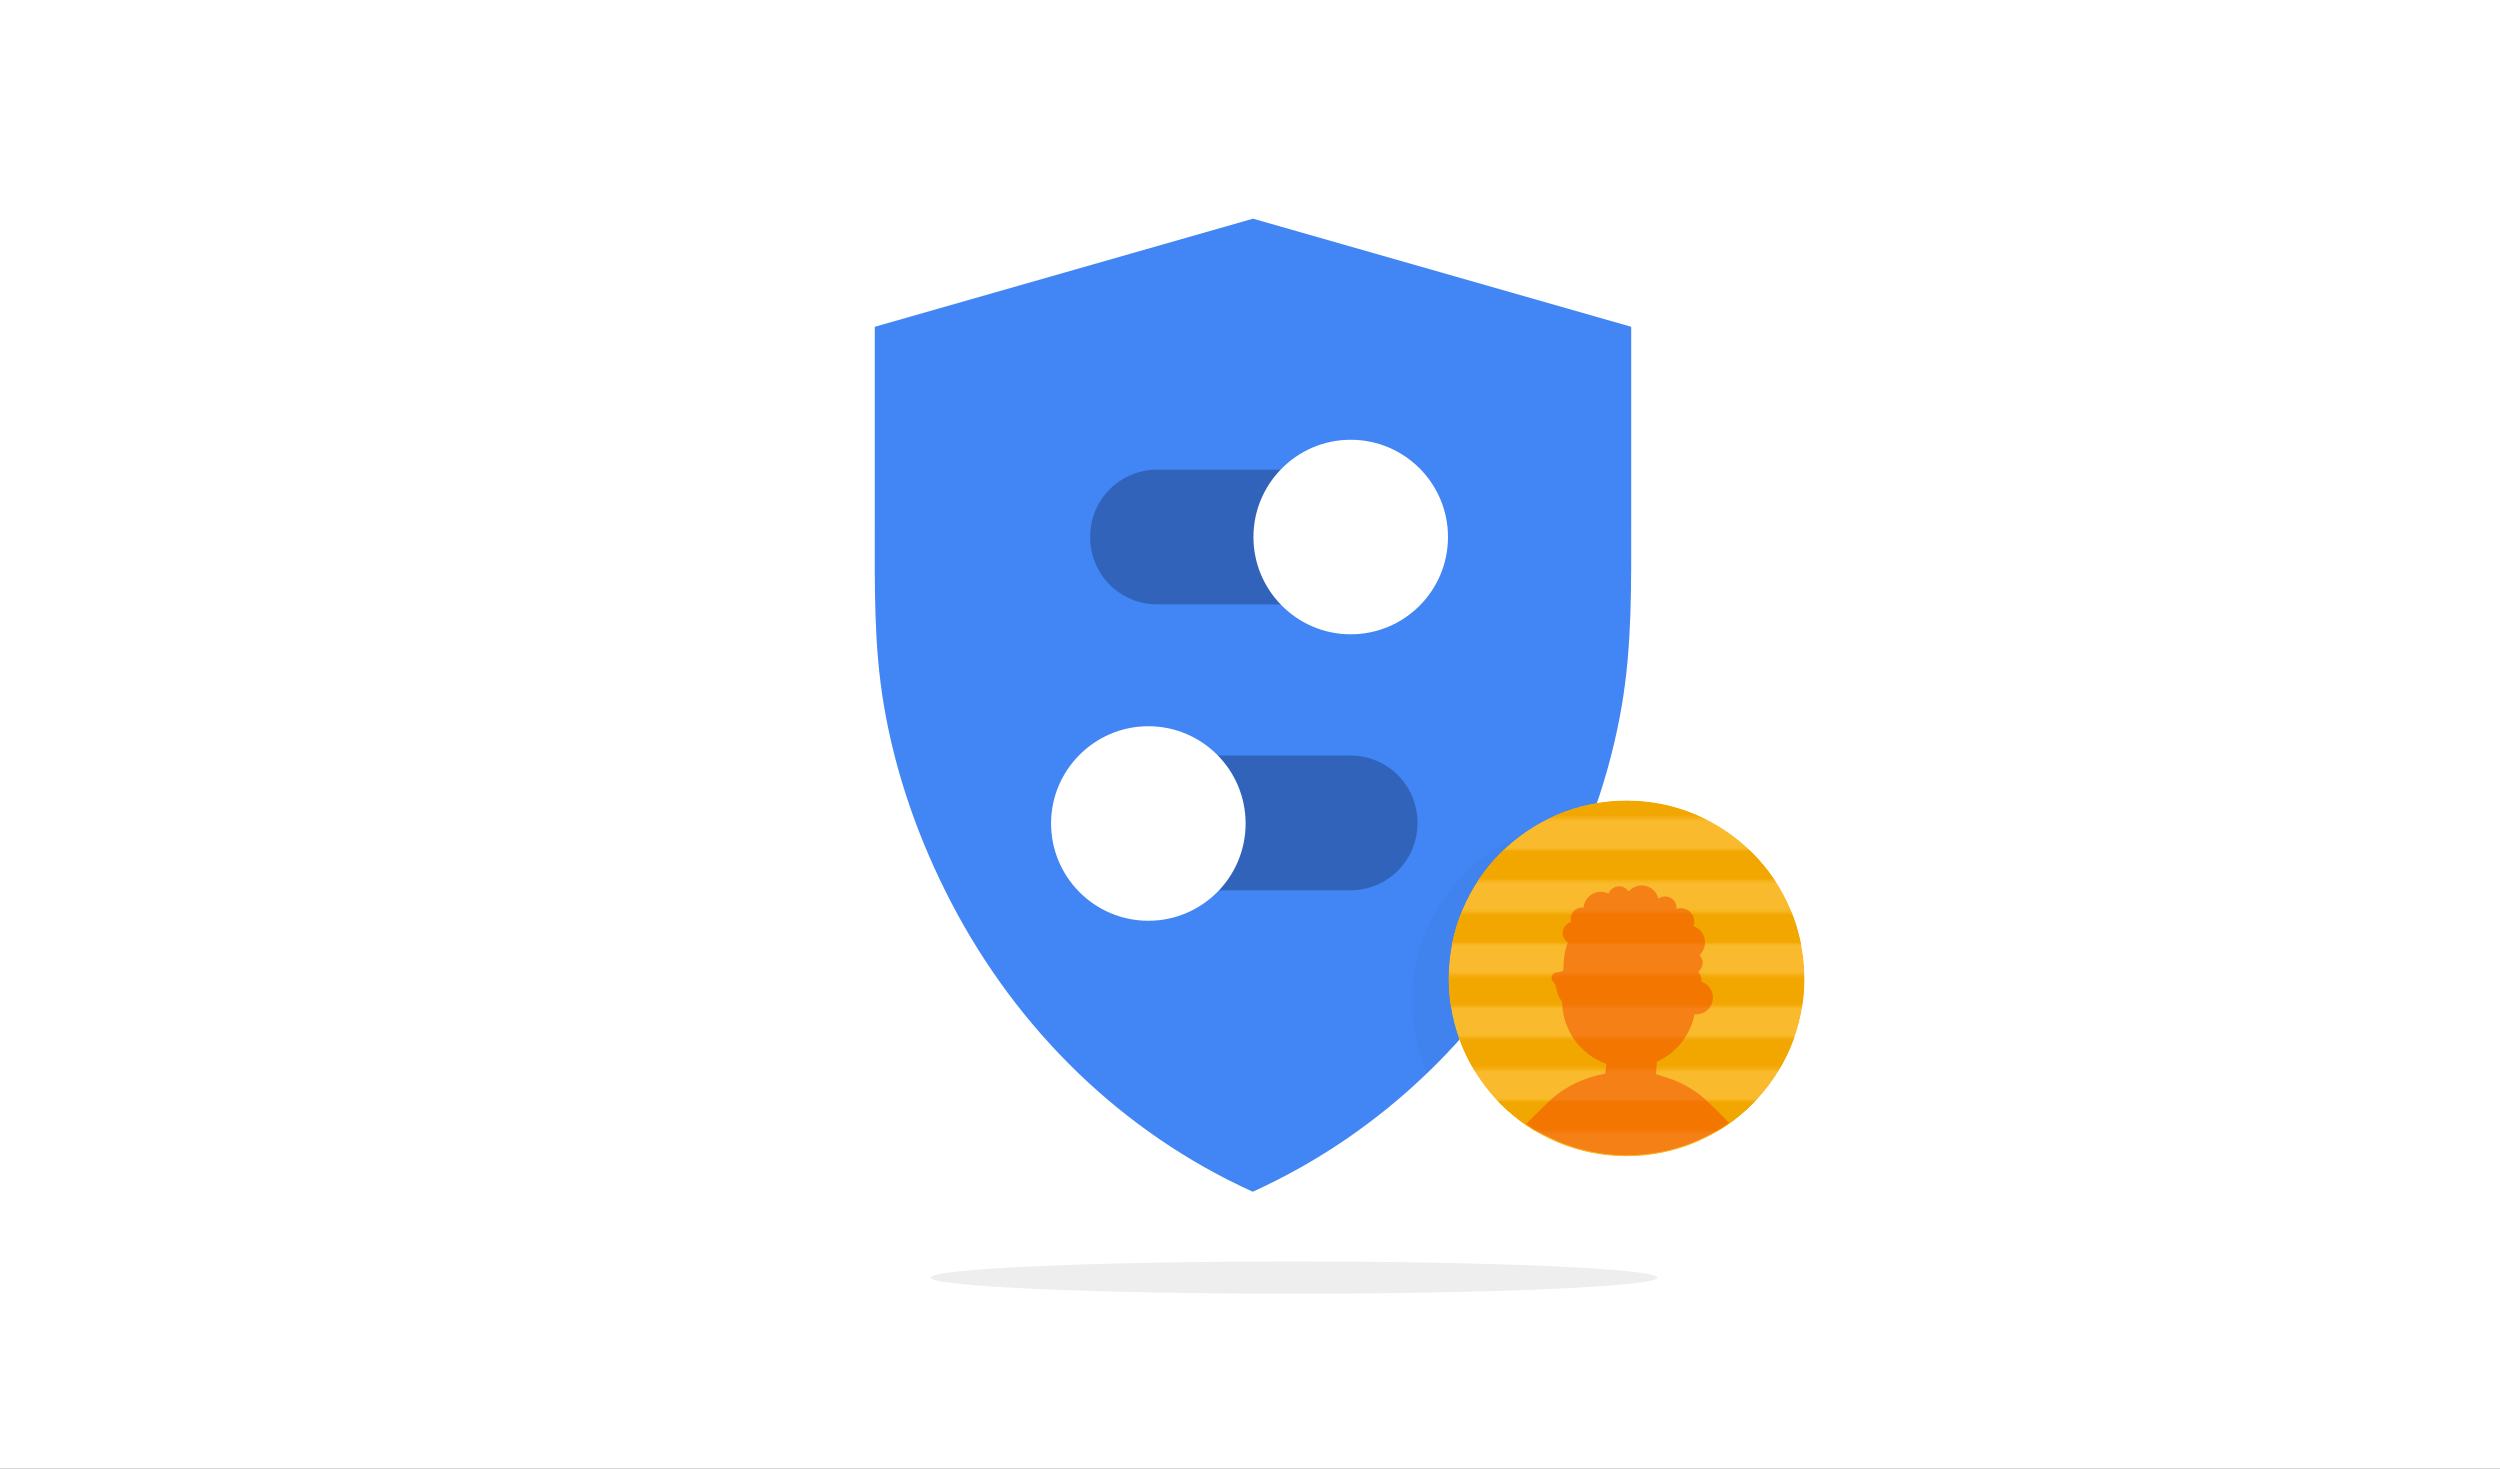 <svg xmlns="http://www.w3.org/2000/svg" width="800" height="470" viewBox="0 0 800 470" preserveAspectRatio="xMidYMid meet"><rect x="0" y="0" width="800" height="470" fill="#333333" stroke="none"/><defs><clipPath id="animationMask_hdOlzNtAso"><rect width="800" height="470" x="0" y="0"></rect></clipPath><clipPath id="fkeABNb6Fs"><path fill="#ffffff" clip-rule="nonzero" d=" M36.058,-59.972 C36.058,-59.972 -80.83,-37.521 -80.83,-37.521 C-80.83,-37.521 -90.454,29.67 -90.454,29.67 C-90.454,29.67 -100.341,164.173 -23.576,89.218 C45.207,22.057 36.058,-59.972 36.058,-59.972"></path></clipPath><clipPath id="soKJZS0m56"><path fill="#ffffff" clip-rule="nonzero" d=" M444.529,371.25 C415.136,371.25 391.309,395.078 391.309,424.471 C391.309,453.864 415.136,477.692 444.529,477.692 C473.922,477.692 497.75,453.864 497.75,424.471 C497.75,395.078 473.922,371.25 444.529,371.25"></path><path fill="#ffffff" clip-rule="nonzero" d=" M185.34,138.5 C185.34,138.5 135.83,138.5 135.83,138.5 C135.83,138.5 132.44,138.5 132.44,138.5 C132.44,138.5 129.049,138.5 129.049,138.5 C129.049,138.5 92.5,138.5 92.5,138.5 C92.5,138.5 140.716,194.738 140.716,194.738 C140.716,194.738 168.25,237.238 168.25,237.238 C168.25,237.238 185.306,237.238 185.306,237.238 C185.306,237.238 185.34,138.5 185.34,138.5"></path></clipPath><clipPath id="TTFhx5nzZx"><path fill="#ffffff" clip-rule="nonzero" d=" M273.862,271.654 C273.862,271.654 272.862,428.154 272.862,428.154 C272.862,428.154 511.862,428.154 511.862,428.154 C511.862,428.154 491.199,252.116 491.199,252.116 C491.199,252.116 273.862,271.654 273.862,271.654"></path></clipPath><mask id="Nve1evbTcB"><path fill="#ffffff" clip-rule="nonzero" d=" M454.888,446.551 C454.888,446.551 309.112,446.551 309.112,446.551 C309.112,446.551 309.112,296.449 309.112,296.449 C309.112,296.449 454.888,296.449 454.888,296.449 C454.888,296.449 454.888,446.551 454.888,446.551"></path></mask><clipPath id="V9yKSmqRe7"><path fill="#ffffff" clip-rule="nonzero" d=" M238.561,301.654 C238.561,301.654 286.224,416.154 286.224,416.154 C286.224,416.154 490.224,416.154 490.224,416.154 C490.224,416.154 497.898,301.616 497.898,301.616 C497.898,301.616 238.561,301.654 238.561,301.654"></path></clipPath><mask id="3OV8gdtvtS"><path fill="#ffffff" clip-rule="nonzero" d=" M454.888,310.521 C454.888,310.521 309.112,310.521 309.112,310.521 C309.112,310.521 309.112,301.14 309.112,301.14 C309.112,301.14 454.888,301.14 454.888,301.14 C454.888,301.14 454.888,310.521 454.888,310.521"></path><path fill="#ffffff" clip-rule="nonzero" d=" M454.888,329.284 C454.888,329.284 309.112,329.284 309.112,329.284 C309.112,329.284 309.112,319.903 309.112,319.903 C309.112,319.903 454.888,319.903 454.888,319.903 C454.888,319.903 454.888,329.284 454.888,329.284"></path><path fill="#ffffff" clip-rule="nonzero" d=" M454.888,348.047 C454.888,348.047 309.112,348.047 309.112,348.047 C309.112,348.047 309.112,338.666 309.112,338.666 C309.112,338.666 454.888,338.666 454.888,338.666 C454.888,338.666 454.888,348.047 454.888,348.047"></path><path fill="#ffffff" clip-rule="nonzero" d=" M454.888,366.809 C454.888,366.809 309.112,366.809 309.112,366.809 C309.112,366.809 309.112,357.428 309.112,357.428 C309.112,357.428 454.888,357.428 454.888,357.428 C454.888,357.428 454.888,366.809 454.888,366.809"></path><path fill="#ffffff" clip-rule="nonzero" d=" M454.888,385.572 C454.888,385.572 309.112,385.572 309.112,385.572 C309.112,385.572 309.112,376.191 309.112,376.191 C309.112,376.191 454.888,376.191 454.888,376.191 C454.888,376.191 454.888,385.572 454.888,385.572"></path><path fill="#ffffff" clip-rule="nonzero" d=" M454.888,404.335 C454.888,404.335 309.112,404.335 309.112,404.335 C309.112,404.335 309.112,394.953 309.112,394.953 C309.112,394.953 454.888,394.953 454.888,394.953 C454.888,394.953 454.888,404.335 454.888,404.335"></path><path fill="#ffffff" clip-rule="nonzero" d=" M454.888,423.097 C454.888,423.097 309.112,423.097 309.112,423.097 C309.112,423.097 309.112,413.716 309.112,413.716 C309.112,413.716 454.888,413.716 454.888,413.716 C454.888,413.716 454.888,423.097 454.888,423.097"></path><path fill="#ffffff" clip-rule="nonzero" d=" M454.888,441.86 C454.888,441.86 309.112,441.86 309.112,441.86 C309.112,441.86 309.112,432.479 309.112,432.479 C309.112,432.479 454.888,432.479 454.888,432.479 C454.888,432.479 454.888,441.86 454.888,441.86"></path></mask><clipPath id="YYGlXuztmM"><path fill="#ffffff" clip-rule="nonzero" d=" M66.362,170.654 C66.362,170.654 116.362,285.154 116.362,285.154 C116.362,285.154 351.862,285.154 351.862,285.154 C351.862,285.154 360.199,170.616 360.199,170.616 C360.199,170.616 66.362,170.654 66.362,170.654"></path></clipPath></defs><g clip-path="url(#animationMask_hdOlzNtAso)"><rect width="800" height="470" fill="#ffffff" transform="matrix(1,0,0,1,0,0)" opacity="1"></rect><g opacity="1" style="-webkit-user-select: none;"><g transform="matrix(1.07,0,0,1.07,279.288,69.71)" style="-webkit-user-select: none;"><path d=" M0.603,32.582 C0.603,32.582 0.603,91.349 0.603,91.349 C0.603,109.601 0.25,127.75 3.322,145.814 C6.833,166.459 13.861,186.348 23.532,204.897 C43.335,242.874 74.559,273.531 113.634,291.256 C152.712,273.531 183.942,242.874 203.745,204.897 C213.416,186.348 220.504,166.459 224.015,145.814 C227.088,127.75 226.82,109.601 226.82,91.349 C226.82,91.349 226.82,32.582 226.82,32.582 C226.82,32.582 113.711,0.25 113.711,0.25 C113.711,0.25 0.603,32.582 0.603,32.582z" style="fill: rgb(66, 133, 244); fill-opacity: 1;"></path><path d=" M85.166,115.612 C85.166,115.612 142.75,115.612 142.75,115.612 C153.979,115.612 162.905,106.686 162.905,95.458 C162.905,84.229 153.979,75.303 142.75,75.303 C142.75,75.303 85.166,75.303 85.166,75.303 C73.937,75.303 65.012,84.229 65.012,95.458 C65.012,106.686 73.937,115.612 85.166,115.612z" style="fill: rgb(33, 67, 128); fill-opacity: 0.5;"></path><path d=" M85.166,201.112 C85.166,201.112 142.75,201.112 142.75,201.112 C153.979,201.112 162.905,192.186 162.905,180.958 C162.905,169.729 153.979,160.803 142.75,160.803 C142.75,160.803 85.166,160.803 85.166,160.803 C73.937,160.803 65.012,169.729 65.012,180.958 C65.012,192.186 73.937,201.112 85.166,201.112z" style="fill: rgb(33, 67, 128); fill-opacity: 0.5;"></path><path d=" M82.412,152.041 C74.266,152.041 66.912,155.398 61.631,160.794 C56.497,166.039 53.322,173.211 53.322,181.131 C53.322,189.051 56.497,196.222 61.631,201.468 C66.912,206.863 74.266,210.221 82.412,210.221 C98.478,210.221 111.502,197.197 111.502,181.131 C111.502,165.065 98.478,152.041 82.412,152.041z" style="fill: rgb(255, 255, 255); fill-opacity: 1;"></path><path d=" M142.937,66.368 C134.791,66.368 127.437,69.725 122.156,75.121 C117.022,80.367 113.847,87.538 113.847,95.458 C113.847,103.378 117.022,110.549 122.156,115.795 C127.437,121.19 134.791,124.548 142.937,124.548 C159.003,124.548 172.027,111.524 172.027,95.458 C172.027,79.392 159.003,66.368 142.937,66.368z" style="fill: rgb(255, 255, 255); fill-opacity: 1;"></path><path d=" M234.618,316.931 C234.618,319.594 185.965,321.753 125.948,321.753 C65.931,321.753 17.278,319.594 17.278,316.931 C17.278,314.268 65.931,312.109 125.948,312.109 C185.965,312.109 234.618,314.268 234.618,316.931z" style="fill: rgb(238, 238, 238); fill-opacity: 1;"></path></g><g clip-path="url(#fkeABNb6Fs)" transform="matrix(1.04,0.09,-0.09,1.04,478.103,262.602)" opacity="0.15" style="-webkit-user-select: none;"><g style="-webkit-user-select: none;"><path d=" M34.873,-3 C65.433,-3 90.246,21.813 90.246,52.373 C90.246,82.933 65.433,107.746 34.873,107.746 C4.313,107.746 -20.5,82.933 -20.5,52.373 C-20.5,21.813 4.313,-3 34.873,-3z M34.873,-3 C65.433,-3 90.246,21.813 90.246,52.373 C90.246,82.933 65.433,107.746 34.873,107.746 C4.313,107.746 -20.5,82.933 -20.5,52.373 C-20.5,21.813 4.313,-3 34.873,-3z" style="fill: rgb(0, 0, 0); fill-opacity: 0.15;"></path><g style="stroke-linecap: butt; stroke-linejoin: miter; fill-opacity: 0; stroke-miterlimit: 4; stroke: rgb(255, 255, 255); stroke-opacity: 0.15; stroke-width: 0;"><path d=" M34.873,-3 C65.433,-3 90.246,21.813 90.246,52.373 C90.246,82.933 65.433,107.746 34.873,107.746 C4.313,107.746 -20.5,82.933 -20.5,52.373 C-20.5,21.813 4.313,-3 34.873,-3z"></path><path d=" M34.873,-3 C65.433,-3 90.246,21.813 90.246,52.373 C90.246,82.933 65.433,107.746 34.873,107.746 C4.313,107.746 -20.5,82.933 -20.5,52.373 C-20.5,21.813 4.313,-3 34.873,-3z"></path></g></g></g><g clip-path="url(#soKJZS0m56)" transform="matrix(1.07,0,0,1.07,44.846,-141.068)" opacity="1"><g clip-path="url(#TTFhx5nzZx)" transform="matrix(1,0,0,1,64.5,54)" opacity="1"><g mask="url(#Nve1evbTcB)" transform="matrix(1,0,0,1,0,0)" opacity="1"><rect width="764" height="743" fill="#f9bb2d"></rect></g></g><g clip-path="url(#V9yKSmqRe7)" transform="matrix(1,0,0,1,64.5,66)" opacity="1"><g mask="url(#3OV8gdtvtS)" transform="matrix(1,0,0,1,0,0)" opacity="1"><rect width="764" height="743" fill="#f2a600"></rect></g></g><g clip-path="url(#YYGlXuztmM)" transform="matrix(1,0,0,1,219.637,196.846)" opacity="1" style="-webkit-user-select: none;"><g style="-webkit-user-select: none;"><path d=" M248.833,264.147 C245.06,260.606 240.463,258.225 235.624,256.861 C234.996,256.612 234.354,256.389 233.7,256.191 C233.7,256.191 233.958,252.541 233.958,252.541 C234.739,252.182 235.499,251.784 236.223,251.33 C240.786,248.479 244.128,243.83 245.237,238.319 C245.303,238.325 245.365,238.346 245.432,238.349 C248.205,238.497 250.577,236.367 250.727,233.592 C250.85,231.25 249.342,229.212 247.203,228.539 C247.226,228.402 247.257,228.268 247.263,228.125 C247.305,227.163 246.936,226.281 246.317,225.637 C247.087,225.05 247.609,224.15 247.655,223.107 C247.696,222.146 247.328,221.265 246.711,220.622 C247.666,219.725 248.288,218.472 248.349,217.058 C248.451,214.727 246.993,212.709 244.907,211.957 C245.037,211.59 245.133,211.207 245.15,210.798 C245.248,208.571 243.519,206.689 241.295,206.592 C240.782,206.57 240.291,206.654 239.833,206.809 C239.839,206.744 239.858,206.682 239.861,206.616 C239.942,204.749 238.495,203.171 236.625,203.092 C235.811,203.055 235.062,203.323 234.458,203.778 C233.924,201.586 232.017,199.911 229.648,199.806 C227.997,199.735 226.509,200.456 225.505,201.616 C224.931,200.721 223.95,200.107 222.807,200.057 C221.307,199.992 220.007,200.923 219.507,202.258 C218.872,201.94 218.167,201.741 217.412,201.708 C214.618,201.586 212.263,203.695 212.019,206.454 C211.915,206.44 211.814,206.414 211.707,206.409 C209.836,206.328 208.262,207.773 208.179,209.643 C208.162,210.035 208.226,210.41 208.334,210.766 C206.931,211.129 205.862,212.357 205.798,213.879 C205.744,215.114 206.366,216.212 207.328,216.845 C206.628,218.713 206.194,220.717 206.083,222.816 C206.083,222.816 205.978,225.216 205.978,225.216 C205.776,225.306 205.582,225.406 205.403,225.527 C204.325,226.024 203.102,225.446 202.582,226.96 C202.036,228.545 203.589,228.511 203.885,230.456 C204.115,231.962 204.669,233.424 205.622,234.585 C205.704,241.869 209.703,248.293 215.708,251.724 C216.715,252.299 217.771,252.798 218.881,253.195 C218.881,253.195 218.517,256.062 218.517,256.062 C218.467,256.076 218.417,256.092 218.367,256.106 C212.371,257.233 206.55,259.83 201.951,264.147 C200.144,265.843 197.863,268.096 195.19,270.818 C195.142,270.866 195.099,270.91 195.05,270.96 C195.04,270.97 195.031,270.979 195.02,270.99 C194.972,271.039 194.929,271.082 194.88,271.132 C198.265,273.467 201.936,275.413 205.828,276.919 C206.523,277.188 207.226,277.441 207.935,277.681 C213.275,279.49 218.99,280.485 224.942,280.485 C224.999,280.485 225.055,280.481 225.111,280.481 C225.124,280.481 225.136,280.48 225.148,280.48 C225.205,280.48 225.261,280.476 225.317,280.476 C225.888,280.471 226.455,280.454 227.021,280.433 C227.485,280.415 227.948,280.39 228.409,280.36 C231.588,280.155 234.692,279.672 237.694,278.931 C238.16,278.816 238.621,278.69 239.082,278.563 C240.279,278.232 241.46,277.865 242.621,277.454 C244.035,276.954 245.418,276.392 246.774,275.778 C249.863,274.379 252.793,272.695 255.532,270.756 C252.887,268.062 250.625,265.829 248.833,264.147z" style="fill: rgb(242, 71, 0); fill-opacity: 0.5;"></path></g></g></g></g></g></svg>